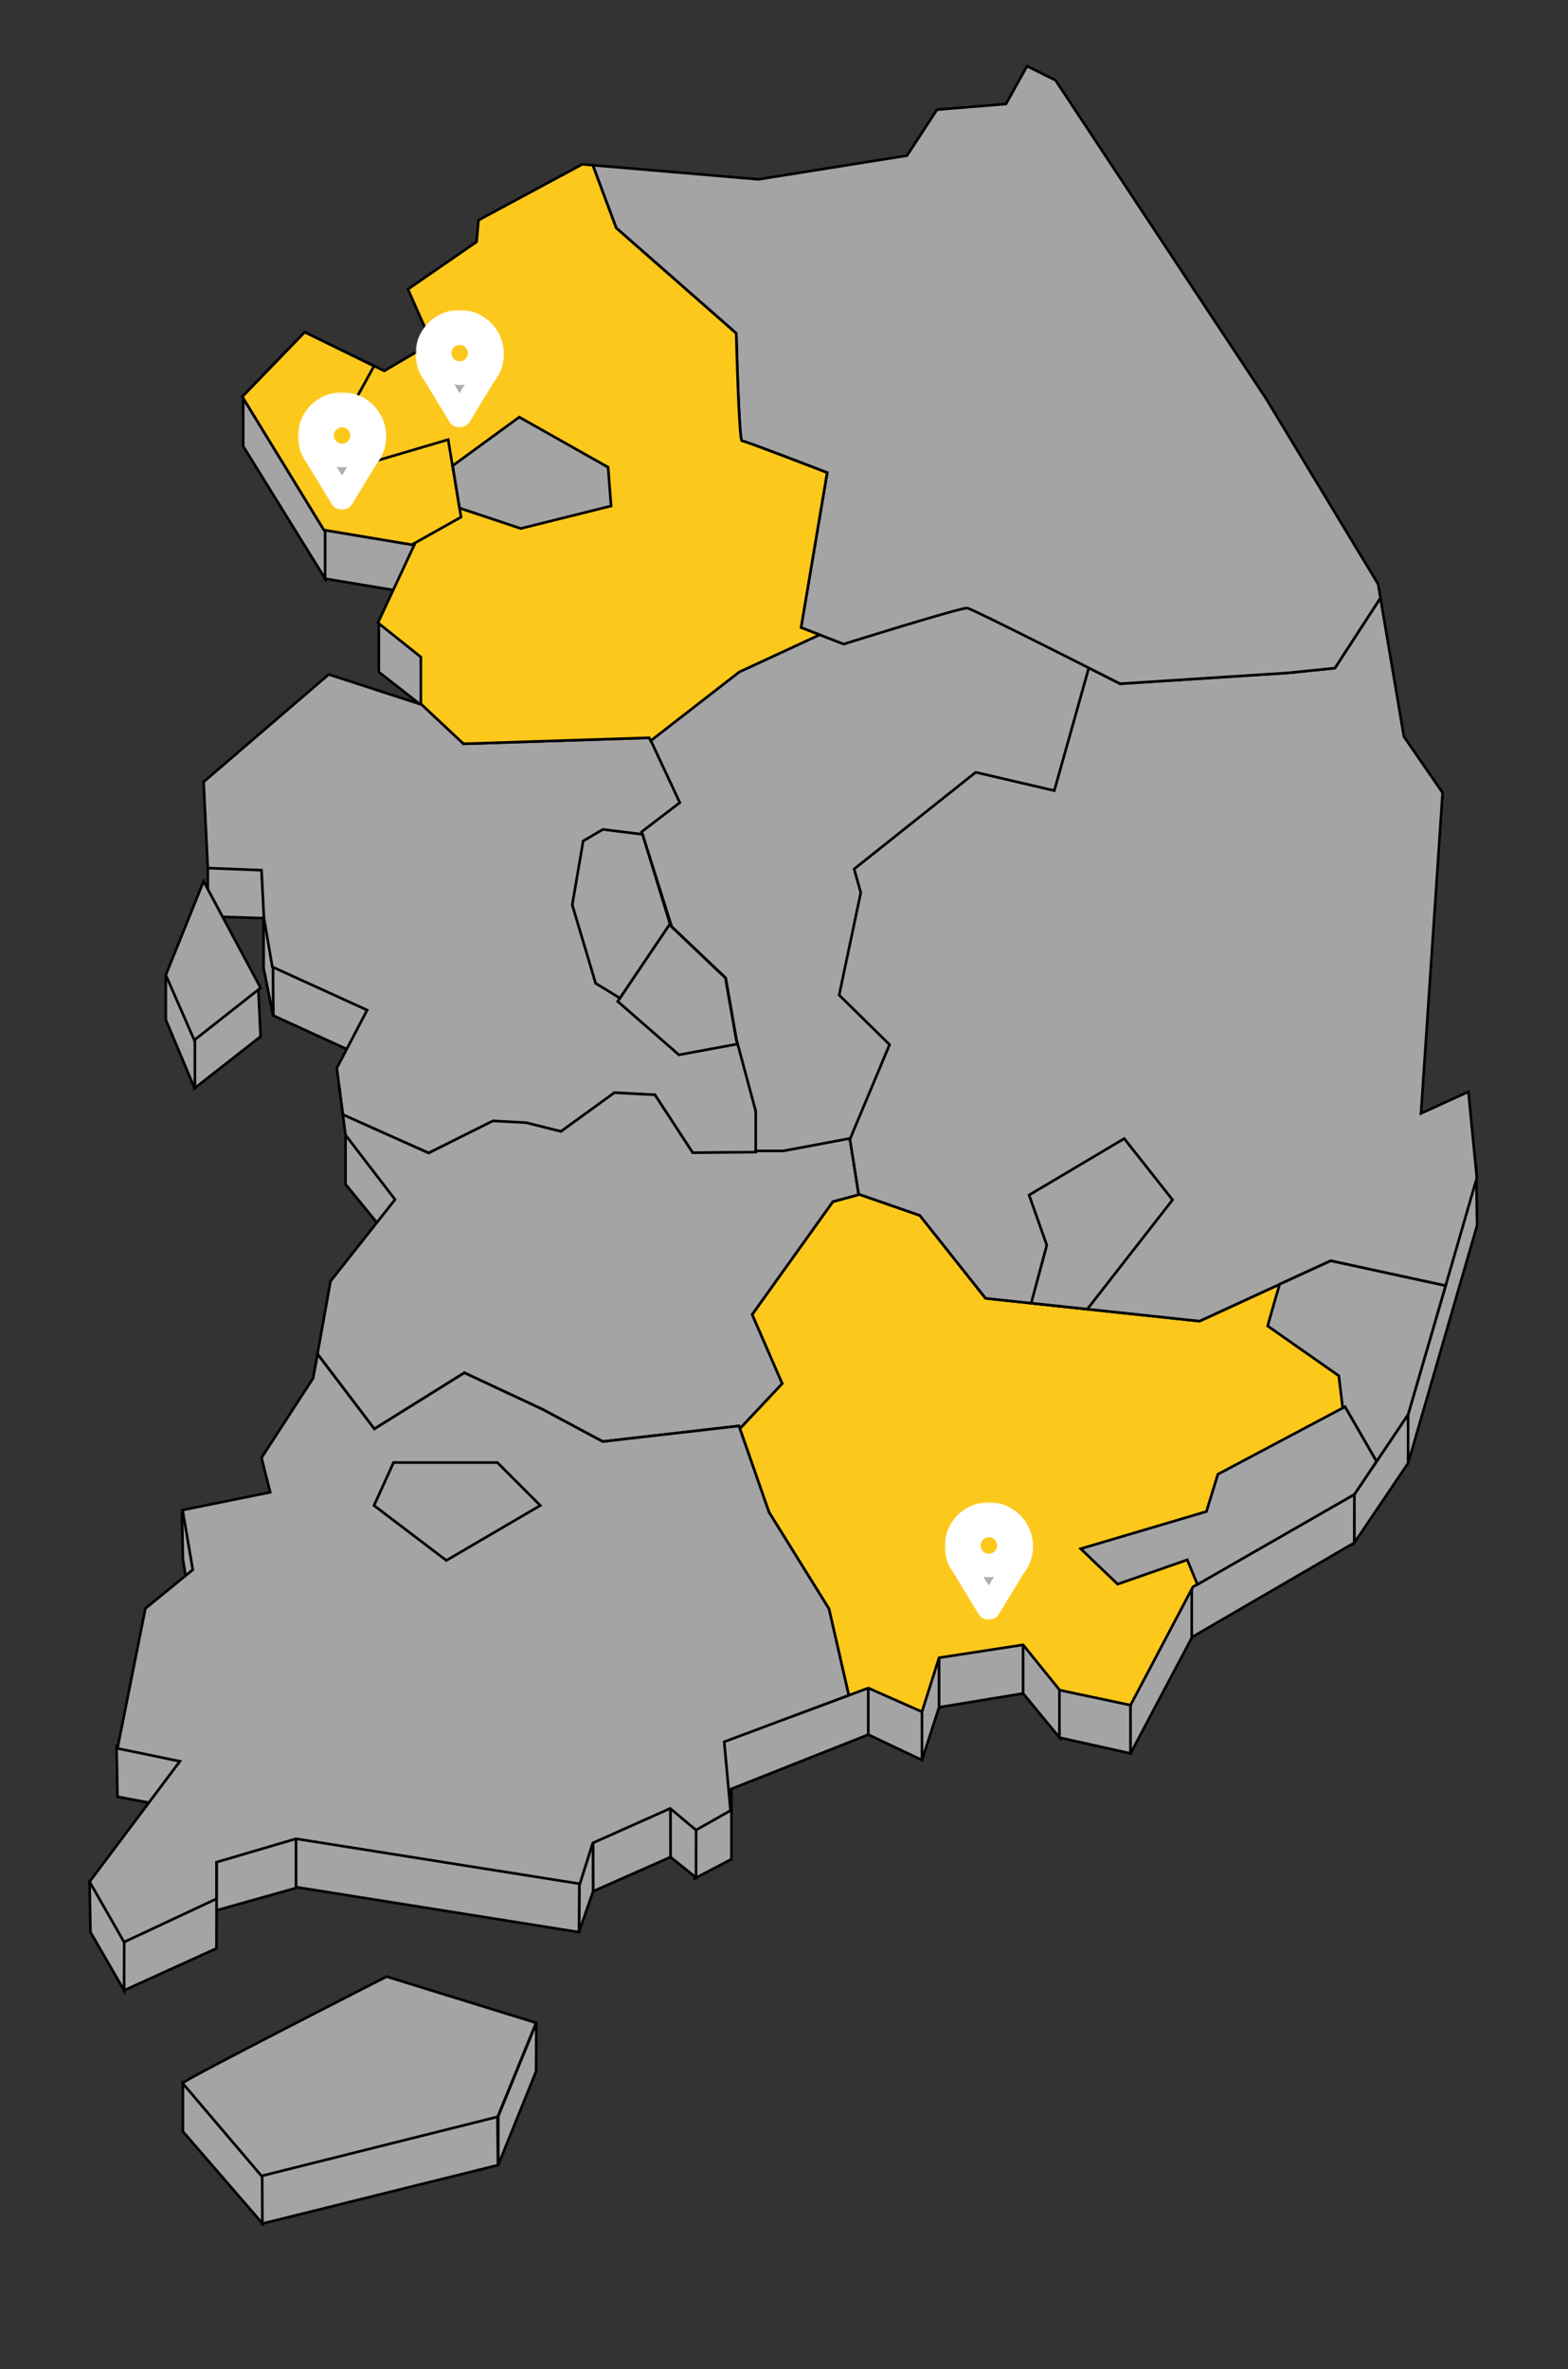 <svg width="400" height="604" viewBox="0 0 400 604" fill="none" xmlns="http://www.w3.org/2000/svg">
<rect x="0" y="0" width="400" height="604" fill="#333333" stroke="none"/>
<path d="M186.589 474.019L177.25 478.918V435.284H186.589V474.019Z" fill="#A4A4A4" stroke="black" stroke-width="0.672"/>
<path d="M177.555 478.689L171.049 473.483V439.954H177.632L177.555 478.689Z" fill="#A4A4A4" stroke="black" stroke-width="0.672"/>
<path d="M171.049 473.483L151.299 482.21L151.069 435.284L170.972 435.054L171.049 473.483Z" fill="#A4A4A4" stroke="black" stroke-width="0.672"/>
<path d="M151.299 482.21L147.701 492.62L147.931 445.771L151.222 444.929L151.299 482.21Z" fill="#A4A4A4" stroke="black" stroke-width="0.672"/>
<path d="M147.701 492.62L75.513 481.138V456.182L148.007 455.34L147.701 492.62Z" fill="#A4A4A4" stroke="black" stroke-width="0.672"/>
<path d="M103.225 320.382L88.144 301.934V276.978L102.918 276.212L103.225 320.382Z" fill="#A4A4A4" stroke="black" stroke-width="0.672"/>
<path d="M66.48 264.271L49.562 277.514L49.179 252.022L65.867 251.486L66.48 264.271Z" fill="#A4A4A4" stroke="black" stroke-width="0.672"/>
<path d="M49.716 277.668L42.291 259.984V248.578L49.716 264.118V277.668Z" fill="#A4A4A4" stroke="black" stroke-width="0.672"/>
<path d="M75.513 481.368L55.075 487.109L55.458 444.93L75.514 444.088L75.513 481.368Z" fill="#A4A4A4" stroke="black" stroke-width="0.672"/>
<path d="M55.227 496.755L31.65 507.472V475.091L55.304 459.475L55.227 496.755Z" fill="#A4A4A4" stroke="black" stroke-width="0.672"/>
<path d="M31.65 507.472L23.076 492.62L22.846 479.76L31.726 482.517L31.65 507.472Z" fill="#A4A4A4" stroke="black" stroke-width="0.672"/>
<path d="M48.644 461.618L29.966 458.097L29.736 445.16H49.716L48.644 461.618Z" fill="#A4A4A4" stroke="black" stroke-width="0.672"/>
<path d="M47.802 404.588L46.654 397.469L46.425 385.91L54.079 386.215L47.802 404.588Z" fill="#A4A4A4" stroke="black" stroke-width="0.672"/>
<path d="M221.725 442.174L184.446 456.948V413.39H221.725V442.174Z" fill="#A4A4A4" stroke="black" stroke-width="0.672"/>
<path d="M93.656 269.86L69.695 258.913L68.93 215.508H107.052L93.656 269.86Z" fill="#A4A4A4" stroke="black" stroke-width="0.672"/>
<path d="M69.695 259.142L67.246 246.817V203.182L69.466 202.647L69.695 259.142Z" fill="#A4A4A4" stroke="black" stroke-width="0.672"/>
<path d="M70.308 234.186L53.007 233.651V200.198L70.308 205.403V234.186Z" fill="#A4A4A4" stroke="black" stroke-width="0.672"/>
<path d="M109.272 181.214L96.642 171.339V158.784L113.942 143.091L109.272 181.214Z" fill="#A4A4A4" stroke="black" stroke-width="0.672"/>
<path d="M103.99 151.053L82.862 147.532V134.9L110.343 119.208L103.99 151.053Z" fill="#A4A4A4" stroke="black" stroke-width="0.672"/>
<path d="M82.938 147.532L62.04 113.773V101.142L82.938 92.109V147.532Z" fill="#A4A4A4" stroke="black" stroke-width="0.672"/>
<path d="M235.198 448.757L221.494 442.25V399.076H235.427L235.198 448.757Z" fill="#A4A4A4" stroke="black" stroke-width="0.672"/>
<path d="M239.562 435.284L235.198 448.757V404.588H239.486L239.562 435.284Z" fill="#A4A4A4" stroke="black" stroke-width="0.672"/>
<path d="M260.996 431.763L239.562 435.284V391.65H260.996V431.763Z" fill="#A4A4A4" stroke="black" stroke-width="0.672"/>
<path d="M270.335 443.092L260.997 431.763V388.129H270.565L270.335 443.092Z" fill="#A4A4A4" stroke="black" stroke-width="0.672"/>
<path d="M288.478 447.073L270.259 443.016V399.382H288.402L288.478 447.073Z" fill="#A4A4A4" stroke="black" stroke-width="0.672"/>
<path d="M304.094 417.448L288.401 447.073V403.516H304.094V417.448Z" fill="#A4A4A4" stroke="black" stroke-width="0.672"/>
<path d="M345.509 393.334L304.017 417.448V373.814L345.738 363.709L345.509 393.334Z" fill="#A4A4A4" stroke="black" stroke-width="0.672"/>
<path d="M359.21 373.049L345.508 393.334V350.007L359.517 350.543L359.21 373.049Z" fill="#A4A4A4" stroke="black" stroke-width="0.672"/>
<path d="M376.817 312.421L359.21 373.049V329.645L376.587 298.413L376.817 312.421Z" fill="#A4A4A4" stroke="black" stroke-width="0.672"/>
<path d="M127.032 552.024L66.863 566.951V537.326H126.879L127.032 552.024Z" fill="#A4A4A4" stroke="black" stroke-width="0.672"/>
<path d="M66.94 566.875L46.654 543.45V531.125L66.863 552.1L66.94 566.875Z" fill="#A4A4A4" stroke="black" stroke-width="0.672"/>
<path d="M136.754 528.14L127.109 551.947V539.546L136.83 515.739L136.754 528.14Z" fill="#A4A4A4" stroke="black" stroke-width="0.672"/>
<path d="M46.577 531.126C46.884 530.284 98.632 503.95 98.632 503.95L136.754 515.739L126.955 539.699L66.71 554.78L46.577 531.126Z" fill="#A4A4A4" stroke="black" stroke-width="0.672"/>
<path d="M339.461 321.454L306.007 336.84L251.426 331.022L234.662 309.895L219.276 304.536L212.463 306.373L191.87 335.156L199.526 352.763L188.732 364.246L196.158 385.526L211.467 410.176L216.521 432.223L202.512 437.429L221.496 430.386L235.199 436.434L239.562 422.655L260.996 419.363L270.335 430.922L288.402 434.75L304.324 404.588L345.509 381.01L359.21 360.648L368.779 327.808L339.461 321.454Z" fill="#FCC81C" stroke="black" stroke-width="0.672"/>
<path d="M51.936 224.694L42.291 248.578L49.563 265.19L66.481 251.87L51.936 224.694Z" fill="#A4A4A4" stroke="black" stroke-width="0.672"/>
<path d="M159.183 178.994L206.262 148.91L256.097 146.536L288.937 172.794C288.937 172.794 282.354 212.217 280.823 212.217C279.291 212.217 235.657 232.656 235.657 232.656L237.189 265.879L233.59 293.82L209.783 299.025L180.847 298.643L148.772 224.924L159.183 178.994Z" fill="#A4A4A4" stroke="black" stroke-width="0.672"/>
<path d="M192.789 293.82V283.332L187.89 265.114L185.134 249.344L171.355 236.254L163.7 212.064L173.422 204.639L165.69 188.104L118.305 189.635L107.435 179.454V179.607L83.857 171.952L51.935 199.357L53.007 221.327L66.71 221.863L67.322 233.957L69.465 246.512L93.656 257.536L85.924 272.31L87.455 284.251L109.348 293.974L125.73 285.859L134.227 286.319L143.107 288.539L156.733 278.664L167.067 279.2L176.712 293.974L192.789 293.82Z" fill="#A4A4A4" stroke="black" stroke-width="0.672"/>
<path d="M219.046 304.46L216.825 290.451L216.979 290.221L199.831 293.436H192.789V293.743L176.713 293.896L167.068 279.122L156.734 278.585L143.108 288.46L134.228 286.24L125.73 285.781L109.349 293.972L87.455 284.173L86.46 276.594L88.144 289.378L100.775 305.836L84.317 326.658L79.877 351.384L81.025 345.26L95.493 364.321L118.458 350.006L138.438 359.345L153.749 367.536L188.503 363.555L188.733 364.244L199.526 352.761L191.871 335.154L212.463 306.371L219.276 304.534L222.644 305.682L219.046 304.46Z" fill="#A4A4A4" stroke="black" stroke-width="0.672"/>
<path d="M374.597 278.356L362.502 283.868L368.014 202.112L358.139 187.796L351.555 148.909L352.168 152.43L340.532 170.343L328.437 171.567L285.722 174.324L277.761 170.266L268.957 201.576L248.901 196.906L217.898 221.556L219.581 227.604L214.071 253.708L226.931 266.338L216.826 290.451L219.047 304.461L234.663 309.896L251.427 331.023L306.008 336.841L339.461 321.454L368.779 327.808L376.742 300.327L374.597 278.356Z" fill="#A4A4A4" stroke="black" stroke-width="0.672"/>
<path d="M351.555 148.91L323.002 101.678L269.263 20.457L261.991 16.86L256.632 26.505L239.026 27.96L231.371 39.672L193.478 45.719L151.222 42.122L157.193 58.121L187.813 84.99C187.813 84.99 188.502 112.395 189.268 112.395C190.034 112.395 211.008 120.51 211.008 120.51L204.349 160.01L215.218 164.22C215.218 164.22 245.304 154.804 246.759 155.034C248.213 155.264 285.722 174.325 285.722 174.325L328.437 171.569L340.532 170.344L352.168 152.431L351.555 148.91Z" fill="#A4A4A4" stroke="black" stroke-width="0.672"/>
<path d="M211.007 120.51C211.007 120.51 190.033 112.395 189.267 112.395C188.502 112.395 187.812 84.99 187.812 84.99L157.192 58.121L151.221 42.122L148.542 41.892L122.056 56.13L121.596 61.642L104.066 73.736L110.114 87.439L98.019 94.559L77.733 84.684L61.811 101.143L82.633 135.131L105.675 138.958L96.412 158.785L107.359 167.511V179.453L118.229 189.634L165.614 188.103L165.997 188.869L188.579 171.339L209.094 161.847L204.348 160.01L211.007 120.51Z" fill="#FCC81C" stroke="black" stroke-width="0.672"/>
<path d="M211.467 410.176L196.157 385.526L188.502 363.557L153.748 367.537L138.437 359.347L118.457 350.008L95.492 364.323L81.024 345.262L79.876 351.386L66.709 371.671L68.929 380.475L46.576 384.992L49.179 400.225L37.084 410.1L29.966 445.772L45.888 449.064L22.846 479.761L31.65 495.147L55.227 484.124V474.785L75.513 468.814L147.93 480.297L151.221 469.886L170.971 461.083L177.554 466.594L186.358 461.618L184.75 444.088L216.519 432.223L211.467 410.176Z" fill="#A4A4A4" stroke="black" stroke-width="0.672"/>
<path d="M100.392 372.895H126.879L137.825 383.842L113.865 397.851L95.416 383.842L100.392 372.895Z" fill="#A4A4A4" stroke="black" stroke-width="0.672"/>
<path d="M262.526 304.689L267.043 317.473L263.063 332.247L277.377 333.778L299.118 305.914L286.794 290.297L262.526 304.689Z" fill="#A4A4A4" stroke="black" stroke-width="0.672"/>
<path d="M188.119 266.185L187.813 265.113L185.057 249.343L171.278 236.253L170.972 235.411L157.575 255.314L173.192 268.94L188.119 266.185Z" fill="#A4A4A4" stroke="black" stroke-width="0.672"/>
<path d="M153.793 211.473L148.772 214.413L145.982 230.708L151.945 250.698L158.133 254.487L170.91 235.548L163.908 212.721L153.793 211.473Z" fill="#A4A4A4" stroke="black" stroke-width="0.672"/>
<path d="M94.575 117.906L90.059 103.055L95.417 93.334L77.734 84.683L61.811 101.142L82.633 135.13L105.062 138.882L117.617 131.839L114.325 112.089L94.575 117.906Z" fill="#FCC81C" stroke="black" stroke-width="0.672"/>
<path d="M155.126 119.131L132.467 106.347L115.472 118.749L117.233 129.542L132.849 134.748L155.891 129.007L155.126 119.131Z" fill="#A4A4A4" stroke="black" stroke-width="0.672"/>
<path d="M305.472 403.975L345.509 381.01L351.173 372.589L343.135 358.658L310.677 375.882L307.769 385.374L275.694 394.866L285.109 403.899L302.871 397.698L305.472 403.975Z" fill="#A4A4A4" stroke="black" stroke-width="0.672"/>
<path d="M339.461 321.454L326.447 327.425C324.839 332.784 323.385 338.066 323.385 338.066L341.527 350.773L342.522 358.963L343.134 358.658L351.173 372.589L349.794 374.656L359.21 360.647L368.778 327.807L339.461 321.454Z" fill="#A4A4A4" stroke="black" stroke-width="0.672"/>
<mask id="path-51-outside-1_20_1519" maskUnits="userSpaceOnUse" x="106" y="79" width="23" height="30" fill="black">
<rect fill="white" x="106" y="79" width="23" height="30"/>
<path fill-rule="evenodd" clip-rule="evenodd" d="M125.528 90.264C125.528 92.324 124.775 94.207 123.529 95.654L117.228 106L110.717 95.307C110.347 94.829 110.03 94.308 109.771 93.755L109.679 93.604H109.703C109.251 92.582 109 91.453 109 90.264C109 85.7 112.7 82 117.264 82C121.828 82 125.528 85.7 125.528 90.264ZM117.264 95.132C120.078 95.132 122.358 92.851 122.358 90.038C122.358 87.224 120.078 84.943 117.264 84.943C114.451 84.943 112.17 87.224 112.17 90.038C112.17 92.851 114.451 95.132 117.264 95.132Z"/>
</mask>
<path fill-rule="evenodd" clip-rule="evenodd" d="M125.528 90.264C125.528 92.324 124.775 94.207 123.529 95.654L117.228 106L110.717 95.307C110.347 94.829 110.03 94.308 109.771 93.755L109.679 93.604H109.703C109.251 92.582 109 91.453 109 90.264C109 85.7 112.7 82 117.264 82C121.828 82 125.528 85.7 125.528 90.264ZM117.264 95.132C120.078 95.132 122.358 92.851 122.358 90.038C122.358 87.224 120.078 84.943 117.264 84.943C114.451 84.943 112.17 87.224 112.17 90.038C112.17 92.851 114.451 95.132 117.264 95.132Z" fill="#AEAEAE"/>
<path d="M123.529 95.654L121.256 93.697C121.148 93.821 121.052 93.954 120.966 94.094L123.529 95.654ZM117.228 106L114.666 107.56C115.211 108.454 116.182 109 117.228 109C118.275 109 119.246 108.454 119.791 107.56L117.228 106ZM110.717 95.307L113.279 93.747C113.222 93.653 113.159 93.562 113.092 93.475L110.717 95.307ZM109.771 93.755L112.49 92.486C112.443 92.386 112.391 92.289 112.334 92.195L109.771 93.755ZM109.679 93.604V90.604C108.595 90.604 107.595 91.189 107.064 92.134C106.533 93.08 106.553 94.238 107.117 95.164L109.679 93.604ZM109.703 93.604V96.604C110.717 96.604 111.663 96.091 112.217 95.241C112.77 94.391 112.857 93.318 112.446 92.39L109.703 93.604ZM125.802 97.612C127.499 95.641 128.528 93.069 128.528 90.264H122.528C122.528 91.578 122.051 92.773 121.256 93.697L125.802 97.612ZM119.791 107.56L126.091 97.215L120.966 94.094L114.666 104.44L119.791 107.56ZM108.154 96.868L114.666 107.56L119.791 104.44L113.279 93.747L108.154 96.868ZM107.053 95.024C107.405 95.779 107.839 96.488 108.341 97.139L113.092 93.475C112.856 93.169 112.654 92.838 112.49 92.486L107.053 95.024ZM107.117 95.164L107.209 95.315L112.334 92.195L112.241 92.043L107.117 95.164ZM109.703 90.604H109.679V96.604H109.703V90.604ZM106 90.264C106 91.879 106.341 93.421 106.959 94.817L112.446 92.39C112.16 91.744 112 91.027 112 90.264H106ZM117.264 79C111.043 79 106 84.043 106 90.264H112C112 87.357 114.357 85 117.264 85V79ZM128.528 90.264C128.528 84.043 123.485 79 117.264 79V85C120.171 85 122.528 87.357 122.528 90.264H128.528ZM119.358 90.038C119.358 91.194 118.421 92.132 117.264 92.132V98.132C121.735 98.132 125.358 94.508 125.358 90.038H119.358ZM117.264 87.943C118.421 87.943 119.358 88.881 119.358 90.038H125.358C125.358 85.567 121.735 81.943 117.264 81.943V87.943ZM115.17 90.038C115.17 88.881 116.107 87.943 117.264 87.943V81.943C112.794 81.943 109.17 85.567 109.17 90.038H115.17ZM117.264 92.132C116.107 92.132 115.17 91.194 115.17 90.038H109.17C109.17 94.508 112.794 98.132 117.264 98.132V92.132Z" fill="white" mask="url(#path-51-outside-1_20_1519)"/>
<mask id="path-53-outside-2_20_1519" maskUnits="userSpaceOnUse" x="76" y="100" width="23" height="30" fill="black">
<rect fill="white" x="76" y="100" width="23" height="30"/>
<path fill-rule="evenodd" clip-rule="evenodd" d="M95.528 111.264C95.528 113.324 94.775 115.207 93.529 116.654L87.228 127L80.717 116.308C80.347 115.829 80.029 115.308 79.771 114.755L79.679 114.604H79.703C79.251 113.583 79 112.453 79 111.264C79 106.7 82.7 103 87.264 103C91.828 103 95.528 106.7 95.528 111.264ZM87.264 116.132C90.078 116.132 92.359 113.851 92.359 111.038C92.359 108.224 90.078 105.943 87.264 105.943C84.451 105.943 82.17 108.224 82.17 111.038C82.17 113.851 84.451 116.132 87.264 116.132Z"/>
</mask>
<path fill-rule="evenodd" clip-rule="evenodd" d="M95.528 111.264C95.528 113.324 94.775 115.207 93.529 116.654L87.228 127L80.717 116.308C80.347 115.829 80.029 115.308 79.771 114.755L79.679 114.604H79.703C79.251 113.583 79 112.453 79 111.264C79 106.7 82.7 103 87.264 103C91.828 103 95.528 106.7 95.528 111.264ZM87.264 116.132C90.078 116.132 92.359 113.851 92.359 111.038C92.359 108.224 90.078 105.943 87.264 105.943C84.451 105.943 82.17 108.224 82.17 111.038C82.17 113.851 84.451 116.132 87.264 116.132Z" fill="#AEAEAE"/>
<path d="M93.529 116.654L91.256 114.696C91.149 114.821 91.052 114.954 90.967 115.094L93.529 116.654ZM87.228 127L84.666 128.56C85.211 129.454 86.182 130 87.228 130C88.275 130 89.246 129.454 89.791 128.56L87.228 127ZM80.717 116.308L83.279 114.747C83.222 114.653 83.159 114.562 83.092 114.475L80.717 116.308ZM79.771 114.755L82.49 113.486C82.443 113.386 82.391 113.288 82.333 113.194L79.771 114.755ZM79.679 114.604V111.604C78.595 111.604 77.595 112.189 77.064 113.134C76.533 114.08 76.553 115.238 77.117 116.164L79.679 114.604ZM79.703 114.604V117.604C80.717 117.604 81.663 117.091 82.217 116.241C82.77 115.391 82.857 114.318 82.446 113.39L79.703 114.604ZM95.802 118.612C97.499 116.641 98.528 114.069 98.528 111.264H92.528C92.528 112.578 92.051 113.773 91.256 114.696L95.802 118.612ZM89.791 128.56L96.091 118.214L90.967 115.094L84.666 125.44L89.791 128.56ZM78.155 117.868L84.666 128.56L89.791 125.44L83.279 114.747L78.155 117.868ZM77.052 116.023C77.405 116.779 77.839 117.488 78.341 118.14L83.092 114.475C82.856 114.169 82.654 113.838 82.49 113.486L77.052 116.023ZM77.117 116.164L77.209 116.315L82.333 113.194L82.242 113.043L77.117 116.164ZM79.703 111.604H79.679V117.604H79.703V111.604ZM76 111.264C76 112.879 76.341 114.421 76.959 115.817L82.446 113.39C82.16 112.744 82 112.027 82 111.264H76ZM87.264 100C81.043 100 76 105.043 76 111.264H82C82 108.357 84.357 106 87.264 106V100ZM98.528 111.264C98.528 105.043 93.485 100 87.264 100V106C90.171 106 92.528 108.357 92.528 111.264H98.528ZM89.359 111.038C89.359 112.194 88.421 113.132 87.264 113.132V119.132C91.734 119.132 95.359 115.508 95.359 111.038H89.359ZM87.264 108.943C88.421 108.943 89.359 109.881 89.359 111.038H95.359C95.359 106.567 91.734 102.943 87.264 102.943V108.943ZM85.17 111.038C85.17 109.881 86.108 108.943 87.264 108.943V102.943C82.794 102.943 79.17 106.567 79.17 111.038H85.17ZM87.264 113.132C86.108 113.132 85.17 112.194 85.17 111.038H79.17C79.17 115.508 82.794 119.132 87.264 119.132V113.132Z" fill="white" mask="url(#path-53-outside-2_20_1519)"/>
<mask id="path-55-outside-3_20_1519" maskUnits="userSpaceOnUse" x="241" y="383" width="23" height="30" fill="black">
<rect fill="white" x="241" y="383" width="23" height="30"/>
<path fill-rule="evenodd" clip-rule="evenodd" d="M260.528 394.264C260.528 396.324 259.775 398.207 258.529 399.654L252.228 410L245.717 399.308C245.347 398.829 245.029 398.308 244.771 397.755L244.679 397.604H244.703C244.251 396.583 244 395.453 244 394.264C244 389.7 247.7 386 252.264 386C256.828 386 260.528 389.7 260.528 394.264ZM252.264 399.132C255.078 399.132 257.358 396.851 257.358 394.038C257.358 391.224 255.078 388.943 252.264 388.943C249.451 388.943 247.17 391.224 247.17 394.038C247.17 396.851 249.451 399.132 252.264 399.132Z"/>
</mask>
<path fill-rule="evenodd" clip-rule="evenodd" d="M260.528 394.264C260.528 396.324 259.775 398.207 258.529 399.654L252.228 410L245.717 399.308C245.347 398.829 245.029 398.308 244.771 397.755L244.679 397.604H244.703C244.251 396.583 244 395.453 244 394.264C244 389.7 247.7 386 252.264 386C256.828 386 260.528 389.7 260.528 394.264ZM252.264 399.132C255.078 399.132 257.358 396.851 257.358 394.038C257.358 391.224 255.078 388.943 252.264 388.943C249.451 388.943 247.17 391.224 247.17 394.038C247.17 396.851 249.451 399.132 252.264 399.132Z" fill="#AEAEAE"/>
<path d="M258.529 399.654L256.256 397.696C256.149 397.821 256.052 397.954 255.967 398.094L258.529 399.654ZM252.228 410L249.666 411.56C250.211 412.454 251.182 413 252.228 413C253.275 413 254.246 412.454 254.791 411.56L252.228 410ZM245.717 399.308L248.279 397.747C248.222 397.653 248.159 397.562 248.092 397.475L245.717 399.308ZM244.771 397.755L247.49 396.486C247.443 396.386 247.391 396.288 247.333 396.194L244.771 397.755ZM244.679 397.604V394.604C243.595 394.604 242.595 395.189 242.064 396.134C241.533 397.08 241.553 398.238 242.117 399.164L244.679 397.604ZM244.703 397.604V400.604C245.717 400.604 246.663 400.091 247.217 399.241C247.77 398.391 247.857 397.318 247.446 396.39L244.703 397.604ZM260.802 401.612C262.499 399.641 263.528 397.069 263.528 394.264H257.528C257.528 395.578 257.051 396.773 256.256 397.696L260.802 401.612ZM254.791 411.56L261.091 401.214L255.967 398.094L249.666 408.44L254.791 411.56ZM243.155 400.868L249.666 411.56L254.791 408.44L248.279 397.747L243.155 400.868ZM242.052 399.023C242.405 399.779 242.839 400.488 243.342 401.14L248.092 397.475C247.856 397.169 247.654 396.838 247.49 396.486L242.052 399.023ZM242.117 399.164L242.209 399.315L247.333 396.194L247.242 396.043L242.117 399.164ZM244.703 394.604H244.679V400.604H244.703V394.604ZM241 394.264C241 395.879 241.341 397.421 241.959 398.817L247.446 396.39C247.16 395.744 247 395.027 247 394.264H241ZM252.264 383C246.043 383 241 388.043 241 394.264H247C247 391.357 249.357 389 252.264 389V383ZM263.528 394.264C263.528 388.043 258.485 383 252.264 383V389C255.171 389 257.528 391.357 257.528 394.264H263.528ZM254.358 394.038C254.358 395.194 253.421 396.132 252.264 396.132V402.132C256.735 402.132 260.358 398.508 260.358 394.038H254.358ZM252.264 391.943C253.421 391.943 254.358 392.881 254.358 394.038H260.358C260.358 389.567 256.735 385.943 252.264 385.943V391.943ZM250.17 394.038C250.17 392.881 251.107 391.943 252.264 391.943V385.943C247.794 385.943 244.17 389.567 244.17 394.038H250.17ZM252.264 396.132C251.107 396.132 250.17 395.194 250.17 394.038H244.17C244.17 398.508 247.794 402.132 252.264 402.132V396.132Z" fill="white" mask="url(#path-55-outside-3_20_1519)"/>
</svg>
